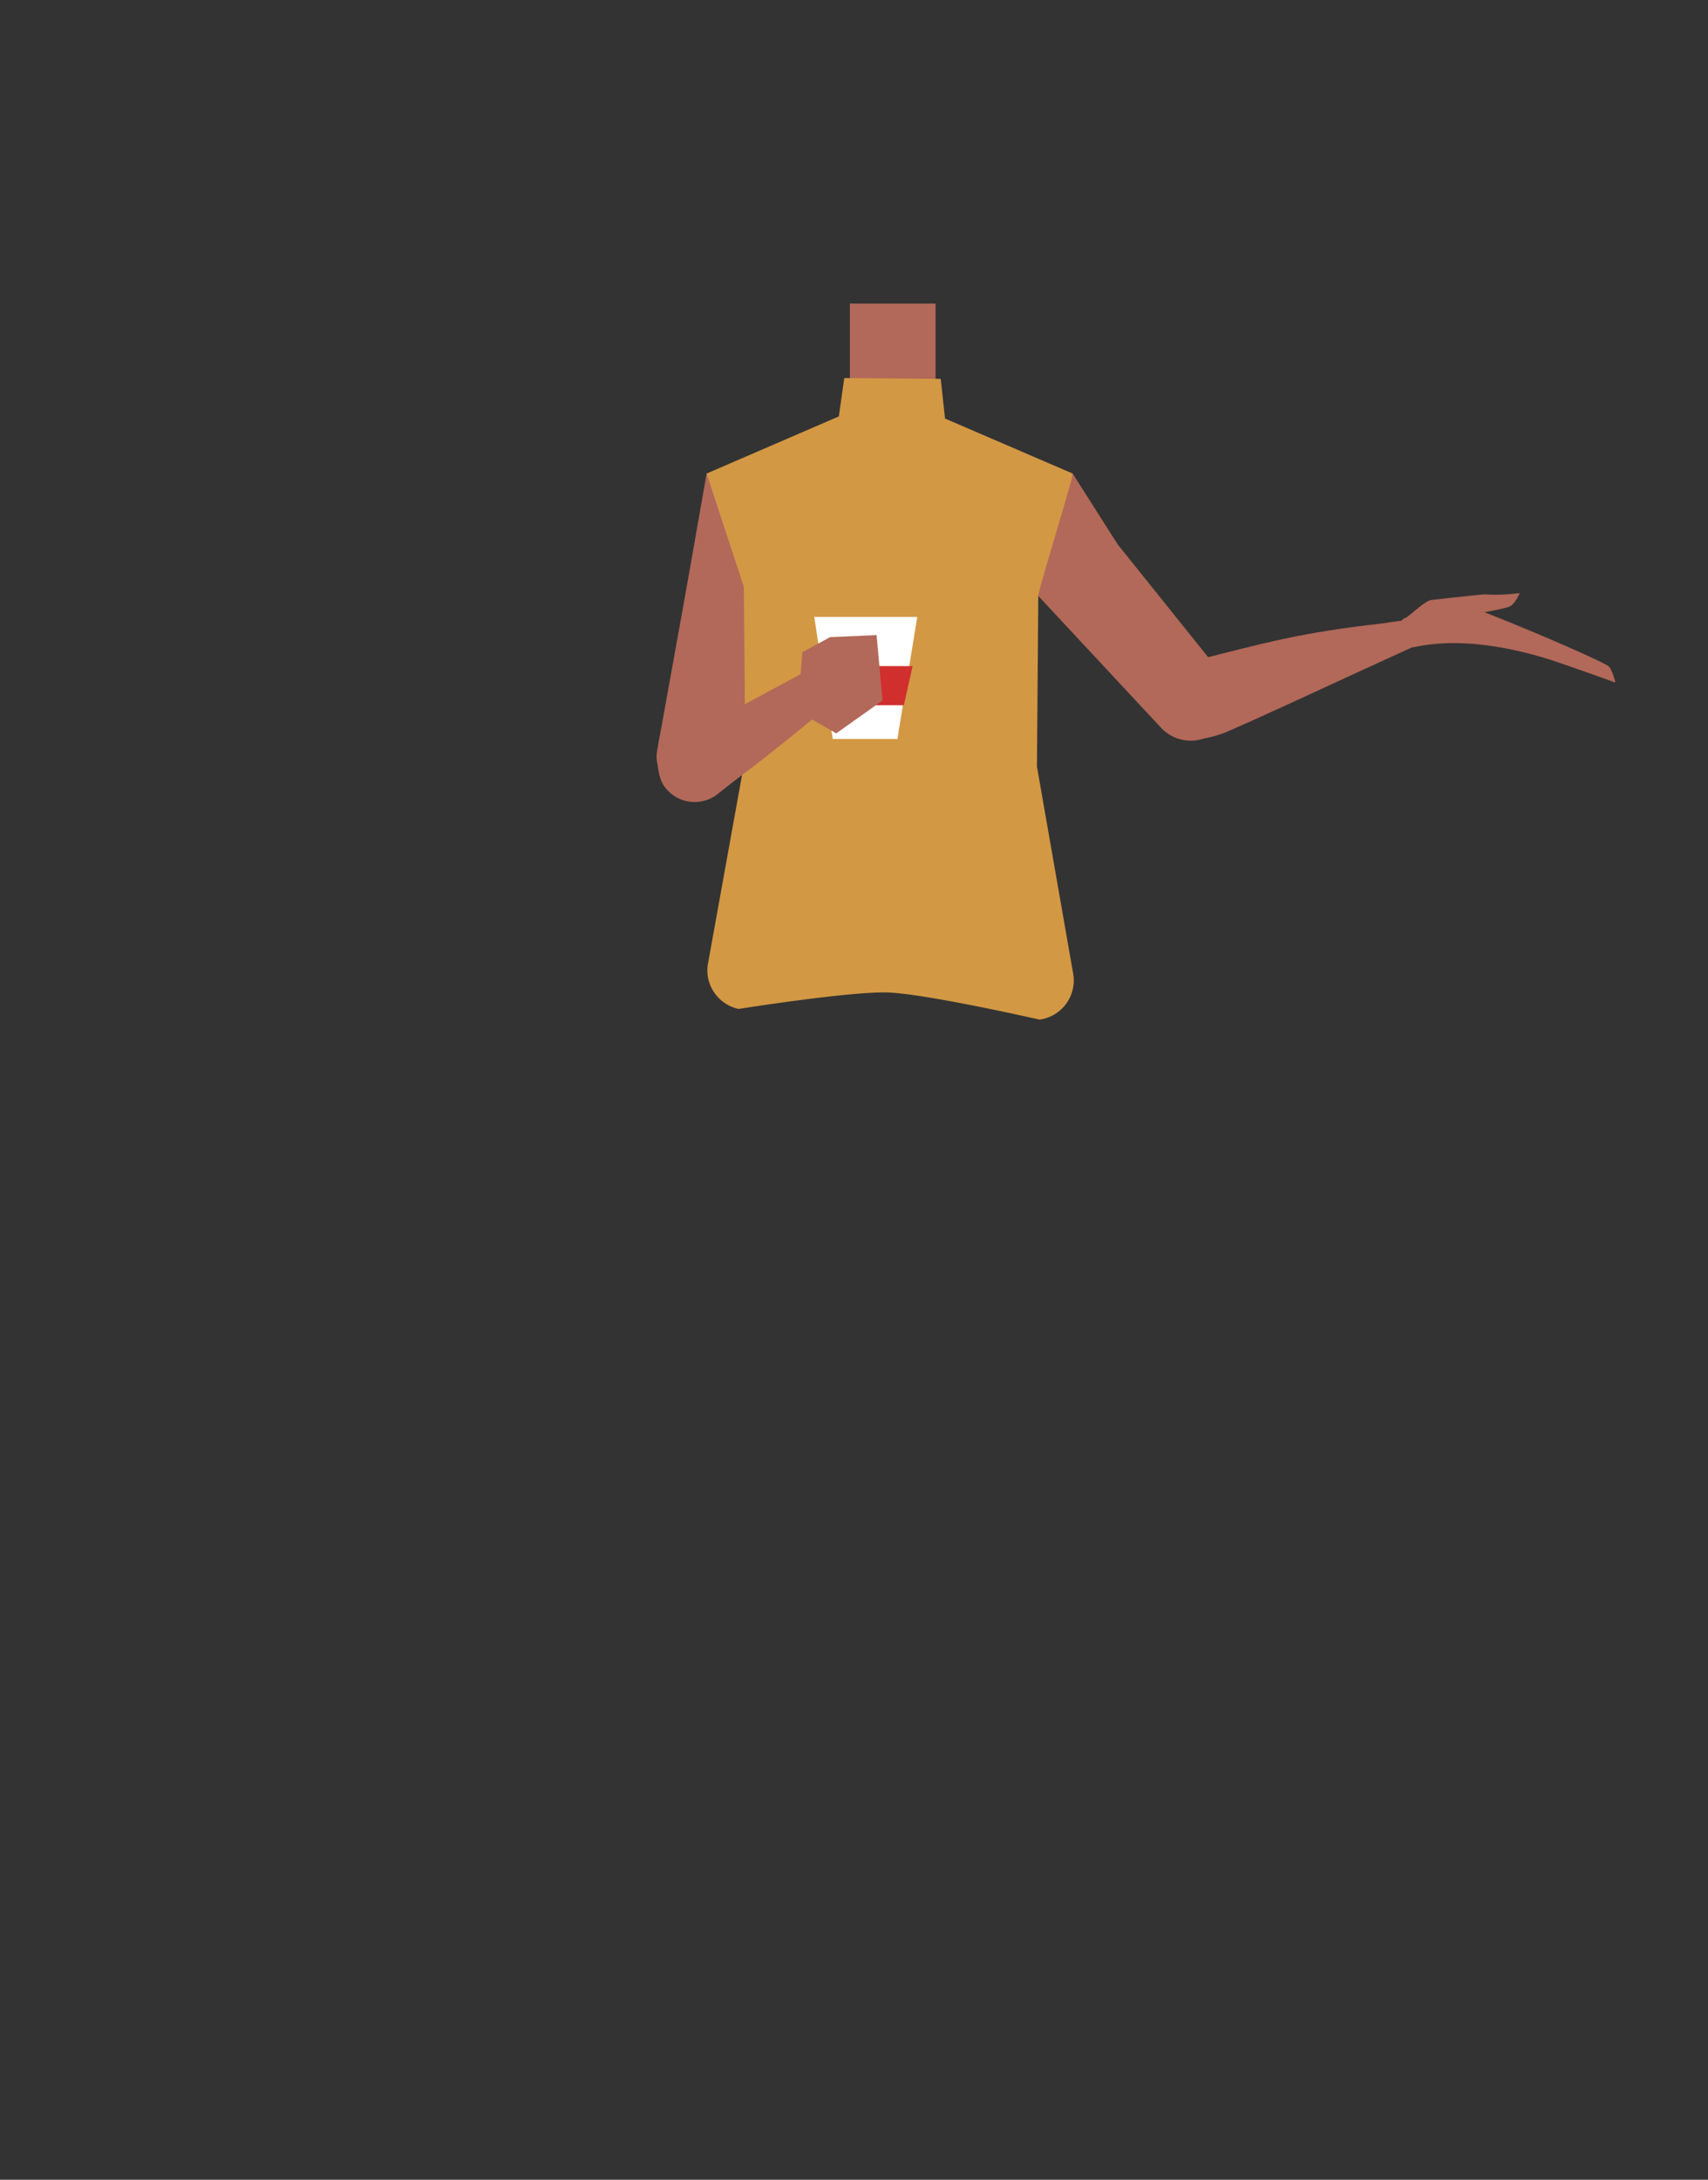 <svg xmlns="http://www.w3.org/2000/svg" viewBox="0 0 788 1005.07"><rect x="0" y="0" width="788" height="1005.07" fill="#333333" stroke="none"/><defs><style>.cls-1{fill:#b26959;}.cls-2{fill:#d39844;}.cls-3{fill:#fff;}.cls-4{fill:#d12e2e;}</style></defs><g id="Calque_3" data-name="Calque 3"><rect class="cls-1" x="392.1" y="139.97" width="39.52" height="47.38"/><path class="cls-1" d="M317.31,360.69h0a17.63,17.63,0,0,0,20.8-14.29l20.15-77.26L326,218.35l-9.6,54.58-13.18,73C301.4,355.45,307.76,358.81,317.31,360.69Z"/><path class="cls-1" d="M494.88,218.35l20.8,32.7,48.24,60.12a18.67,18.67,0,0,1-2.08,25.56h0a18.69,18.69,0,0,1-26.15-1.14l-59.07-63.38Z"/><path class="cls-1" d="M329.86,367.09l72.39-57,7.57-2.33,6.65-8.94-6.16-25.11L400.13,278l-2.9-1.52-10.35,14.3s-64,36.55-66.14,38.35S309,338.3,309,338.3l-.74-6.47c-5.79,6.36-6.78,23.82-1.74,30.78h0a17.15,17.15,0,0,0,22,5.2Z"/><path class="cls-2" d="M494.88,218.35c0,3-15.86,53.5-15.86,56.48s-.62,78.6-.62,78.6l16.8,96a18.22,18.22,0,0,1-15.62,20.7s-51.86-11.81-69.74-12.49c-17.32-.67-69.06,7.57-69.06,7.57a18.22,18.22,0,0,1-14.31-20L343.85,349l-.67-78.41L326,218.35,387,192l2.51-17.68,44.49.36,2,18.31Z"/><polygon class="cls-3" points="414.02 340.75 384.19 340.75 375.68 284.46 423.18 284.46 414.02 340.75"/><polygon class="cls-4" points="417 325.18 385.56 325.18 377.82 307.13 421.04 307.13 417 325.18"/><path class="cls-1" d="M330.6,364.68c-4.33-3.9-4.46-24-2.11-29.3a18.85,18.85,0,0,1,2.11-3.7l38.77-20.83.82-10.15L383,293.76l21.42-.92L407.16,323l-21.33,15.14-11.15-6.39S332.57,366.47,330.6,364.68Z"/><path class="cls-1" d="M540.23,333.05c4,10.47,14.77,8.3,23.76,5.17,6.41-2.23,66.35-30.19,82.74-37.58,9.26-4.18,14.3-6.16,12.35-11.88-1.78-5.2-17.22-1.77-21.29-1.31-38.28,4.32-53.23,8.8-85.88,16.93C533.49,309,538.85,329.46,540.23,333.05Z"/><path class="cls-1" d="M685,274.05a82,82,0,0,0,16.15-.6s-1.93,4.55-4.18,5.95c-1.82,1.14-12.16,2.87-12.16,2.87h0c27,10.58,54.79,23,57.22,24.86,1.72,1.28,3.26,7.6,3.26,7.6s-26.2-9.48-33.71-11.66c-25.56-7.44-44.69-7.82-59.23-4.67-2.56.56-9.41-11.78-4.15-13.4,1.84-.57,9-8,12.2-8.35C673.2,275.22,684.57,274,685,274.05Z"/></g></svg>